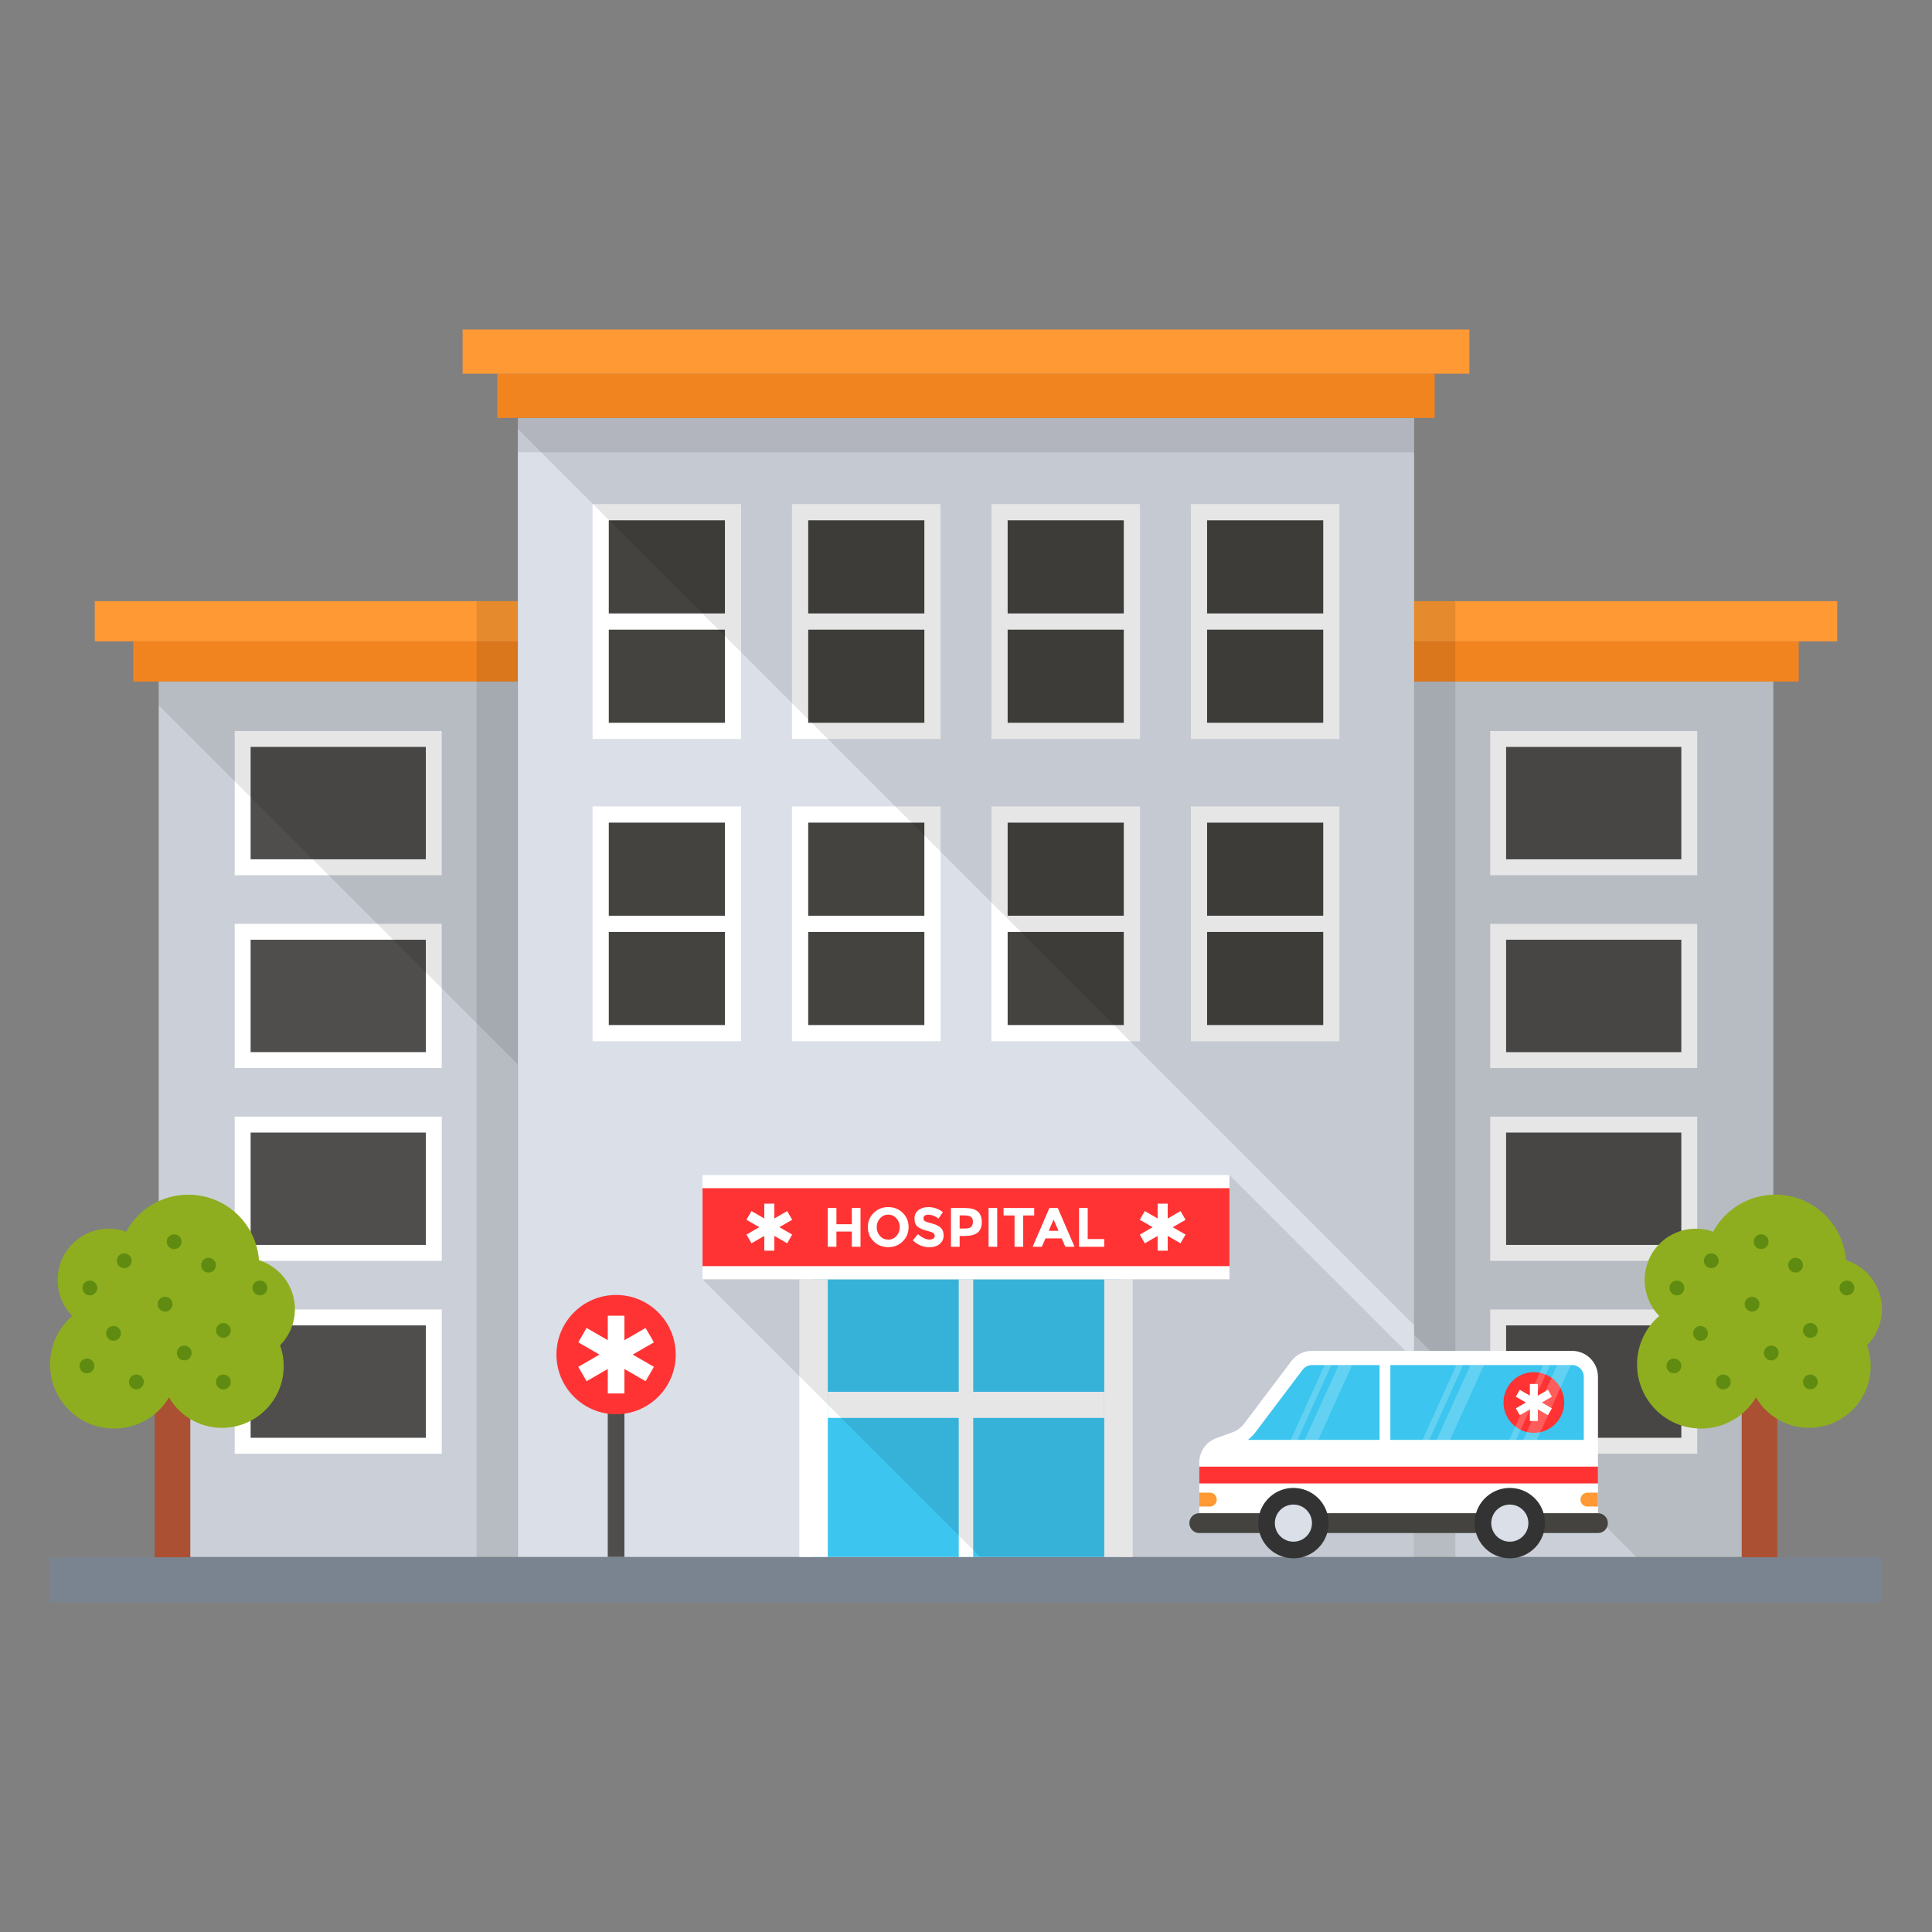 <svg xmlns="http://www.w3.org/2000/svg" enable-background="new 0 0 135 135" viewBox="0 0 135 135" id="hospital"><rect x="0" y="0" width="135" height="135" fill="#808080" stroke="none"/><rect width="128" height="3.16" x="3.5" y="108.813" fill="#7a8490"></rect><rect width="25.094" height="61.166" x="98.815" y="47.627" fill="#cbd0d8"></rect><rect width="26.868" height="2.81" x="98.818" y="44.815" fill="#f28420"></rect><rect width="29.56" height="2.81" x="98.818" y="42.005" fill="#f93"></rect><rect width="26.868" height="2.81" x="9.314" y="44.815" fill="#f28420"></rect><rect width="29.56" height="2.81" x="6.622" y="42.005" fill="#f93"></rect><rect width="2.879" height="66.792" x="98.815" y="42.005" opacity=".1"></rect><rect width="62.628" height="79.59" x="36.186" y="29.203" fill="#dadfe8"></rect><rect width="62.637" height="2.401" x="36.182" y="29.202" opacity=".1"></rect><rect width="65.501" height="3.087" x="34.749" y="26.114" fill="#f28420"></rect><rect width="70.352" height="3.087" x="32.324" y="23.027" fill="#f93"></rect><rect width="21.307" height="19.4" x="56.846" y="89.392" fill="#3cc5ef"></rect><rect width="1.988" height="19.4" x="77.16" y="89.392" fill="#fff"></rect><rect width="1.988" height="19.4" x="55.853" y="89.392" fill="#fff"></rect><rect width="19.319" height="1.824" x="57.841" y="97.253" fill="#fff"></rect><rect width="19.4" height="1.011" x="57.8" y="98.587" fill="#fff" transform="rotate(90 67.5 99.092)"></rect><polygon points="98.815 95.003 98.815 108.793 68.49 108.793 49.087 89.39 85.913 82.102" opacity=".1"></polygon><rect width="36.821" height="7.285" x="49.09" y="82.107" fill="#fff"></rect><rect width="36.821" height="5.447" x="49.09" y="83.026" fill="#f33"></rect><rect width=".702" height="3.286" x="80.891" y="84.106" fill="#fff"></rect><rect width=".702" height="3.286" x="80.891" y="84.106" fill="#fff" transform="rotate(-60 81.243 85.75)"></rect><rect width=".702" height="3.286" x="80.891" y="84.106" fill="#fff" transform="rotate(-120 81.243 85.75)"></rect><rect width=".702" height="3.286" x="53.407" y="84.106" fill="#fff"></rect><rect width=".702" height="3.286" x="53.407" y="84.106" fill="#fff" transform="rotate(-60 53.758 85.75)"></rect><rect width=".702" height="3.286" x="53.407" y="84.106" fill="#fff" transform="rotate(-120 53.758 85.75)"></rect><path fill="#fff" d="M59.524 84.409h.605v2.711h-.605v-1.067h-1.078v1.067h-.605v-2.711h.605v1.133h1.078V84.409zM63.077 86.746c-.274.268-.612.401-1.012.401-.401 0-.738-.134-1.012-.401-.274-.268-.411-.601-.411-.999 0-.398.137-.731.411-.999.274-.268.611-.401 1.012-.401.401 0 .738.134 1.012.401.274.268.411.6.411.999C63.488 86.145 63.351 86.478 63.077 86.746zM62.871 85.749c0-.242-.078-.448-.233-.619-.155-.171-.346-.256-.572-.256-.226 0-.417.085-.572.256-.155.171-.233.377-.233.619 0 .242.077.447.233.617.155.169.346.254.572.254.226 0 .417-.085.572-.254C62.794 86.197 62.871 85.991 62.871 85.749zM64.611 84.95c-.058.048-.087.111-.087.19s.036.141.107.188c.071.046.235.101.493.165.257.063.457.158.599.285.142.127.213.312.213.555s-.091.44-.273.592c-.182.151-.422.227-.719.227-.429 0-.816-.159-1.16-.477l.361-.442c.292.256.562.384.811.384.111 0 .198-.024.262-.072.063-.048.095-.112.095-.194s-.034-.146-.101-.194c-.067-.048-.2-.096-.4-.146-.315-.075-.546-.172-.692-.293-.146-.12-.219-.309-.219-.566 0-.257.092-.456.277-.596.185-.14.416-.209.692-.209.181 0 .362.031.543.093.181.062.339.15.473.264l-.306.442c-.235-.178-.478-.268-.729-.268C64.748 84.878 64.669 84.902 64.611 84.95zM68.318 84.651c.19.162.285.41.285.745s-.098.58-.293.735c-.195.155-.493.233-.894.233h-.361v.756h-.605v-2.711h.958C67.825 84.409 68.128 84.49 68.318 84.651zM67.874 85.718c.072-.081.109-.2.109-.357 0-.156-.047-.268-.142-.334-.094-.066-.241-.099-.44-.099h-.345v.912h.407C67.665 85.84 67.802 85.8 67.874 85.718zM69.077 84.409h.605v2.711h-.605V84.409zM71.497 84.933v2.188h-.605V84.933h-.768v-.524h2.141v.524H71.497zM74.441 87.12l-.252-.586h-1.136l-.252.586h-.644l1.171-2.711h.586l1.171 2.711H74.441zM73.622 85.216l-.341.788h.679L73.622 85.216zM75.399 87.12v-2.711h.605v2.172h1.156v.539H75.399z"></path><rect width="13.356" height="8.964" x="104.685" y="92.058" fill="#4f4e4d"></rect><path fill="#fff" d="M118.595,101.577h-14.466V91.502h14.466V101.577z M105.24,100.466
						h12.244v-7.853h-12.244V100.466z"></path><rect width="13.356" height="8.964" x="104.685" y="78.584" fill="#4f4e4d"></rect><path fill="#fff" d="M118.595,88.103h-14.466V78.028h14.466V88.103z M105.24,86.992
						h12.244V79.139h-12.244V86.992z"></path><rect width="13.356" height="8.964" x="104.685" y="65.109" fill="#4f4e4d"></rect><path fill="#fff" d="M118.595,74.629h-14.466V64.554h14.466V74.629z M105.24,73.518
						h12.244v-7.853h-12.244V73.518z"></path><rect width="13.356" height="8.964" x="104.685" y="51.635" fill="#4f4e4d"></rect><path fill="#fff" d="M118.595,61.155h-14.466V51.08h14.466V61.155z M105.24,60.044
						h12.244v-7.853h-12.244V60.044z"></path><rect width="25.083" height="61.166" x="11.092" y="47.627" fill="#cbd0d8"></rect><rect width="2.879" height="66.792" x="33.302" y="42.005" opacity=".1"></rect><rect width="13.356" height="8.964" x="16.956" y="92.058" fill="#4f4e4d"></rect><path fill="#fff" d="M16.401,91.502h14.466v10.075H16.401V91.502z M29.756,92.613h-12.244
						v7.853h12.244V92.613z"></path><rect width="13.356" height="8.964" x="16.956" y="78.584" fill="#4f4e4d"></rect><path fill="#fff" d="M16.401,78.028h14.466v10.075H16.401V78.028z M29.756,79.139h-12.244
						v7.853h12.244V79.139z"></path><rect width="13.356" height="8.964" x="16.956" y="65.109" fill="#4f4e4d"></rect><path fill="#fff" d="M16.401,64.554h14.466v10.075H16.401V64.554z M29.756,65.665h-12.244
						v7.853h12.244V65.665z"></path><rect width="13.356" height="8.964" x="16.956" y="51.635" fill="#4f4e4d"></rect><path fill="#fff" d="M16.401,51.08h14.466v10.075H16.401V51.08z M29.756,52.191h-12.244
						v7.853h12.244V52.191z"></path><g><rect width="1.164" height="13.05" x="42.467" y="95.742" fill="#4f4e4d"></rect><circle cx="43.05" cy="94.653" r="4.167" fill="#f33"></circle><rect width="1.161" height="5.432" x="42.47" y="91.937" fill="#fff"></rect><rect width="1.161" height="5.432" x="42.47" y="91.937" fill="#fff" transform="rotate(-60 43.05 94.653)"></rect><rect width="1.161" height="5.432" x="42.47" y="91.937" fill="#fff" transform="rotate(-120 43.05 94.653)"></rect></g><g><rect width="9.249" height="15.279" x="41.972" y="35.791" fill="#44433f"></rect><path fill="#fff" d="M51.787,51.637H41.405v-16.413h10.382V51.637z M42.539,50.504h8.116
										v-14.146h-8.116V50.504z"></path><rect width="9.249" height="1.133" x="41.972" y="42.864" fill="#fff"></rect><rect width="9.249" height="15.279" x="55.908" y="35.791" fill="#44433f"></rect><path fill="#fff" d="M65.723,51.637H55.341v-16.413h10.382V51.637z M56.474,50.504h8.116
										v-14.146h-8.116V50.504z"></path><rect width="9.249" height="1.133" x="55.908" y="42.864" fill="#fff"></rect><rect width="9.249" height="15.279" x="69.844" y="35.791" fill="#44433f"></rect><path fill="#fff" d="M79.659,51.637H69.277v-16.413h10.382V51.637z M70.41,50.504h8.116
										v-14.146H70.41V50.504z"></path><rect width="9.249" height="1.133" x="69.843" y="42.864" fill="#fff"></rect><g><rect width="9.249" height="15.279" x="83.779" y="35.791" fill="#44433f"></rect><path fill="#fff" d="M93.595,51.637H83.213v-16.413H93.595V51.637z M84.346,50.504h8.116
										v-14.146h-8.116V50.504z"></path><rect width="9.249" height="1.133" x="83.779" y="42.864" fill="#fff"></rect></g></g><g><rect width="9.249" height="15.279" x="41.972" y="56.914" fill="#44433f"></rect><path fill="#fff" d="M51.787,72.76H41.405v-16.413h10.382V72.76z M42.539,71.627
										h8.116V57.481h-8.116V71.627z"></path><rect width="9.249" height="1.133" x="41.972" y="63.987" fill="#fff"></rect><rect width="9.249" height="15.279" x="55.908" y="56.914" fill="#44433f"></rect><path fill="#fff" d="M65.723,72.76H55.341v-16.413h10.382V72.76z M56.474,71.627
										h8.116V57.481h-8.116V71.627z"></path><rect width="9.249" height="1.133" x="55.908" y="63.987" fill="#fff"></rect><rect width="9.249" height="15.279" x="69.844" y="56.914" fill="#44433f"></rect><path fill="#fff" d="M79.659,72.76H69.277v-16.413h10.382V72.76z M70.41,71.627
										h8.116V57.481H70.41V71.627z"></path><rect width="9.249" height="1.133" x="69.843" y="63.987" fill="#fff"></rect><g><rect width="9.249" height="15.279" x="83.779" y="56.914" fill="#44433f"></rect><path fill="#fff" d="M93.595,72.76H83.213v-16.413H93.595V72.76z M84.346,71.627h8.116
										V57.481h-8.116V71.627z"></path><rect width="9.249" height="1.133" x="83.779" y="63.987" fill="#fff"></rect></g></g><polygon points="36.175 47.627 36.175 74.363 11.092 49.281 11.092 47.627" opacity=".1"></polygon><polygon points="98.815 29.203 98.815 92.596 36.186 29.968 36.186 29.203" opacity=".1"></polygon><polygon points="123.909 47.627 123.909 108.793 114.337 108.793 98.815 93.271 98.815 47.627" opacity=".1"></polygon><g><path fill="#fff" d="M83.801,102.188v4.241h27.858v-10.228c0-0.998-0.809-1.808-1.808-1.808
				H91.675c-0.567,0-1.101,0.266-1.443,0.719l-3.294,4.365
				c-0.212,0.281-0.501,0.494-0.833,0.613l-1.107,0.397
				C84.28,100.745,83.801,101.425,83.801,102.188z"></path><rect width="27.858" height="1.173" x="83.801" y="102.483" fill="#f33"></rect><path fill="#3cc5ef" d="M87.192,100.614h23.475v-4.413c0-0.45-0.365-0.815-0.815-0.815
				H91.674c-0.254,0-0.496,0.121-0.651,0.323l-3.294,4.367
				C87.575,100.28,87.394,100.461,87.192,100.614z"></path><circle cx="107.179" cy="98" r="2.121" fill="#f33"></circle><rect width=".554" height="2.591" x="106.902" y="96.704" fill="#fff"></rect><rect width=".554" height="2.591" x="106.902" y="96.704" fill="#fff" transform="rotate(-60 107.18 98)"></rect><rect width=".554" height="2.591" x="106.902" y="96.704" fill="#fff" transform="rotate(-120 107.18 98)"></rect><path fill="#44433f" d="M83.801,107.123h27.857c0.384,0,0.694-0.311,0.694-0.694
						c0-0.383-0.311-0.694-0.694-0.694H83.801c-0.384,0-0.694,0.311-0.694,0.694
						C83.106,106.812,83.417,107.123,83.801,107.123z"></path><rect width=".753" height="6.357" x="96.4" y="94.866" fill="#fff" transform="rotate(-180 96.776 98.044)"></rect><polygon fill="#fff" points="91.172 100.614 92.117 100.614 94.484 95.386 93.537 95.386" opacity=".2"></polygon><polygon fill="#fff" points="90.192 100.614 90.664 100.614 93.031 95.386 92.557 95.386" opacity=".2"></polygon><polygon fill="#fff" points="100.381 100.614 101.325 100.614 103.692 95.386 102.746 95.386" opacity=".2"></polygon><polygon fill="#fff" points="99.4 100.614 99.873 100.614 102.24 95.386 101.766 95.386" opacity=".2"></polygon><polygon fill="#fff" points="106.444 100.614 107.389 100.614 109.756 95.386 108.809 95.386" opacity=".2"></polygon><polygon fill="#fff" points="105.464 100.614 105.936 100.614 108.303 95.386 107.829 95.386" opacity=".2"></polygon><path fill="#f93" d="M84.535 104.298c.269 0 .487.218.487.487 0 .269-.218.487-.487.487h-.734v-.974H84.535zM110.924 104.298c-.269 0-.487.218-.487.487 0 .269.218.487.487.487h.734v-.974H110.924z"></path><g><circle cx="90.378" cy="106.429" r="2.459" fill="#333" transform="rotate(-80.783 90.378 106.429)"></circle><circle cx="90.378" cy="106.429" r="1.297" fill="#dadfe8"></circle><circle cx="105.5" cy="106.429" r="2.459" fill="#333" transform="rotate(-80.783 105.5 106.429)"></circle><circle cx="105.5" cy="106.429" r="1.297" fill="#dadfe8"></circle></g></g><g><rect width="2.489" height="15.35" x="10.809" y="93.463" fill="#ab5033"></rect><path fill="#8eae1f" d="M3.5,95.337c0,2.479,1.994,4.486,4.473,4.486
						c1.631,0,3.065-0.873,3.836-2.179c0.739,1.274,2.122,2.128,3.702,2.128
						c2.383,0,4.313-1.931,4.313-4.307c0-0.51-0.089-1.007-0.255-1.459
						c0.644-0.656,1.039-1.542,1.039-2.529c0-1.606-1.058-2.963-2.511-3.422
						c-0.191-2.561-2.326-4.575-4.938-4.575c-1.88,0-3.511,1.045-4.345,2.587
						c-0.376-0.14-0.777-0.21-1.198-0.21c-1.988,0-3.587,1.599-3.587,3.587
						c0,0.975,0.389,1.867,1.019,2.51C4.099,92.763,3.5,93.98,3.5,95.337z"></path><path fill="#5f8c10" d="M15.091 96.564c0 .287.229.519.516.519.287 0 .519-.233.519-.519 0-.287-.233-.516-.519-.516C15.32 96.048 15.091 96.277 15.091 96.564zM15.091 92.962c0 .287.229.519.516.519.287 0 .519-.233.519-.519 0-.287-.233-.516-.519-.516C15.32 92.446 15.091 92.676 15.091 92.962zM12.36 94.542c0 .287.229.519.516.519.287 0 .519-.233.519-.519 0-.287-.233-.516-.519-.516C12.589 94.025 12.36 94.255 12.36 94.542zM11.018 91.131c0 .287.229.519.516.519.287 0 .519-.233.519-.519 0-.287-.233-.516-.519-.516C11.248 90.615 11.018 90.845 11.018 91.131zM8.166 88.095c0 .287.229.519.516.519.287 0 .519-.233.519-.519 0-.287-.233-.516-.519-.516C8.396 87.579 8.166 87.809 8.166 88.095zM14.055 88.403c0 .287.229.519.516.519.287 0 .519-.233.519-.519 0-.287-.233-.516-.519-.516C14.285 87.886 14.055 88.116 14.055 88.403zM5.762 89.996c0 .287.229.519.516.519.287 0 .519-.233.519-.519 0-.287-.233-.516-.519-.516C5.992 89.479 5.762 89.709 5.762 89.996zM11.652 86.763c0 .287.229.519.516.519.287 0 .519-.233.519-.519 0-.287-.233-.516-.519-.516C11.881 86.247 11.652 86.476 11.652 86.763zM17.644 89.996c0 .287.229.519.516.519.287 0 .519-.233.519-.519 0-.287-.233-.516-.519-.516C17.873 89.479 17.644 89.709 17.644 89.996zM5.556 95.442c0 .287.229.519.516.519.287 0 .519-.233.519-.519 0-.287-.233-.516-.519-.516C5.785 94.926 5.556 95.155 5.556 95.442zM7.416 93.169c0 .287.229.519.516.519.287 0 .519-.233.519-.519 0-.287-.233-.516-.519-.516C7.645 92.653 7.416 92.882 7.416 93.169zM9.01 96.564c0 .287.229.519.516.519.287 0 .519-.233.519-.519 0-.287-.233-.516-.519-.516C9.239 96.048 9.01 96.277 9.01 96.564z"></path><rect width="2.489" height="15.35" x="121.702" y="93.463" fill="#ab5033"></rect><path fill="#8eae1f" d="M114.392,95.337c0,2.479,1.994,4.486,4.473,4.486
						c1.631,0,3.065-0.873,3.836-2.179c0.739,1.274,2.122,2.128,3.702,2.128
						c2.383,0,4.313-1.931,4.313-4.307c0-0.51-0.089-1.007-0.255-1.459
						C131.105,93.349,131.5,92.463,131.5,91.476c0-1.606-1.058-2.963-2.51-3.422
						c-0.191-2.561-2.326-4.575-4.938-4.575c-1.88,0-3.511,1.045-4.345,2.587
						c-0.376-0.14-0.777-0.21-1.198-0.21c-1.988,0-3.587,1.599-3.587,3.587
						c0,0.975,0.389,1.867,1.019,2.51C114.991,92.763,114.392,93.98,114.392,95.337z"></path><path fill="#5f8c10" d="M125.983 96.564c0 .287.229.519.516.519.287 0 .519-.233.519-.519 0-.287-.233-.516-.519-.516C126.212 96.048 125.983 96.277 125.983 96.564zM125.983 92.962c0 .287.229.519.516.519.287 0 .519-.233.519-.519 0-.287-.233-.516-.519-.516C126.212 92.446 125.983 92.676 125.983 92.962zM123.252 94.542c0 .287.229.519.516.519.287 0 .519-.233.519-.519 0-.287-.233-.516-.519-.516C123.482 94.025 123.252 94.255 123.252 94.542zM121.911 91.131c0 .287.229.519.516.519.287 0 .519-.233.519-.519 0-.287-.233-.516-.519-.516C122.14 90.615 121.911 90.845 121.911 91.131zM119.059 88.095c0 .287.229.519.516.519.287 0 .519-.233.519-.519 0-.287-.233-.516-.519-.516C119.288 87.579 119.059 87.809 119.059 88.095zM124.948 88.403c0 .287.229.519.516.519.287 0 .519-.233.519-.519 0-.287-.233-.516-.519-.516C125.177 87.886 124.948 88.116 124.948 88.403zM116.655 89.996c0 .287.229.519.516.519.287 0 .519-.233.519-.519 0-.287-.233-.516-.519-.516C116.884 89.479 116.655 89.709 116.655 89.996zM122.544 86.763c0 .287.229.519.516.519.287 0 .519-.233.519-.519 0-.287-.233-.516-.519-.516C122.773 86.247 122.544 86.476 122.544 86.763zM128.536 89.996c0 .287.229.519.516.519.287 0 .519-.233.519-.519 0-.287-.233-.516-.519-.516C128.766 89.479 128.536 89.709 128.536 89.996zM116.448 95.442c0 .287.229.519.516.519.287 0 .519-.233.519-.519 0-.287-.233-.516-.519-.516C116.678 94.926 116.448 95.155 116.448 95.442zM118.308 93.169c0 .287.229.519.516.519.287 0 .519-.233.519-.519 0-.287-.233-.516-.519-.516C118.537 92.653 118.308 92.882 118.308 93.169zM119.902 96.564c0 .287.229.519.516.519.287 0 .519-.233.519-.519 0-.287-.233-.516-.519-.516C120.131 96.048 119.902 96.277 119.902 96.564z"></path></g></svg>